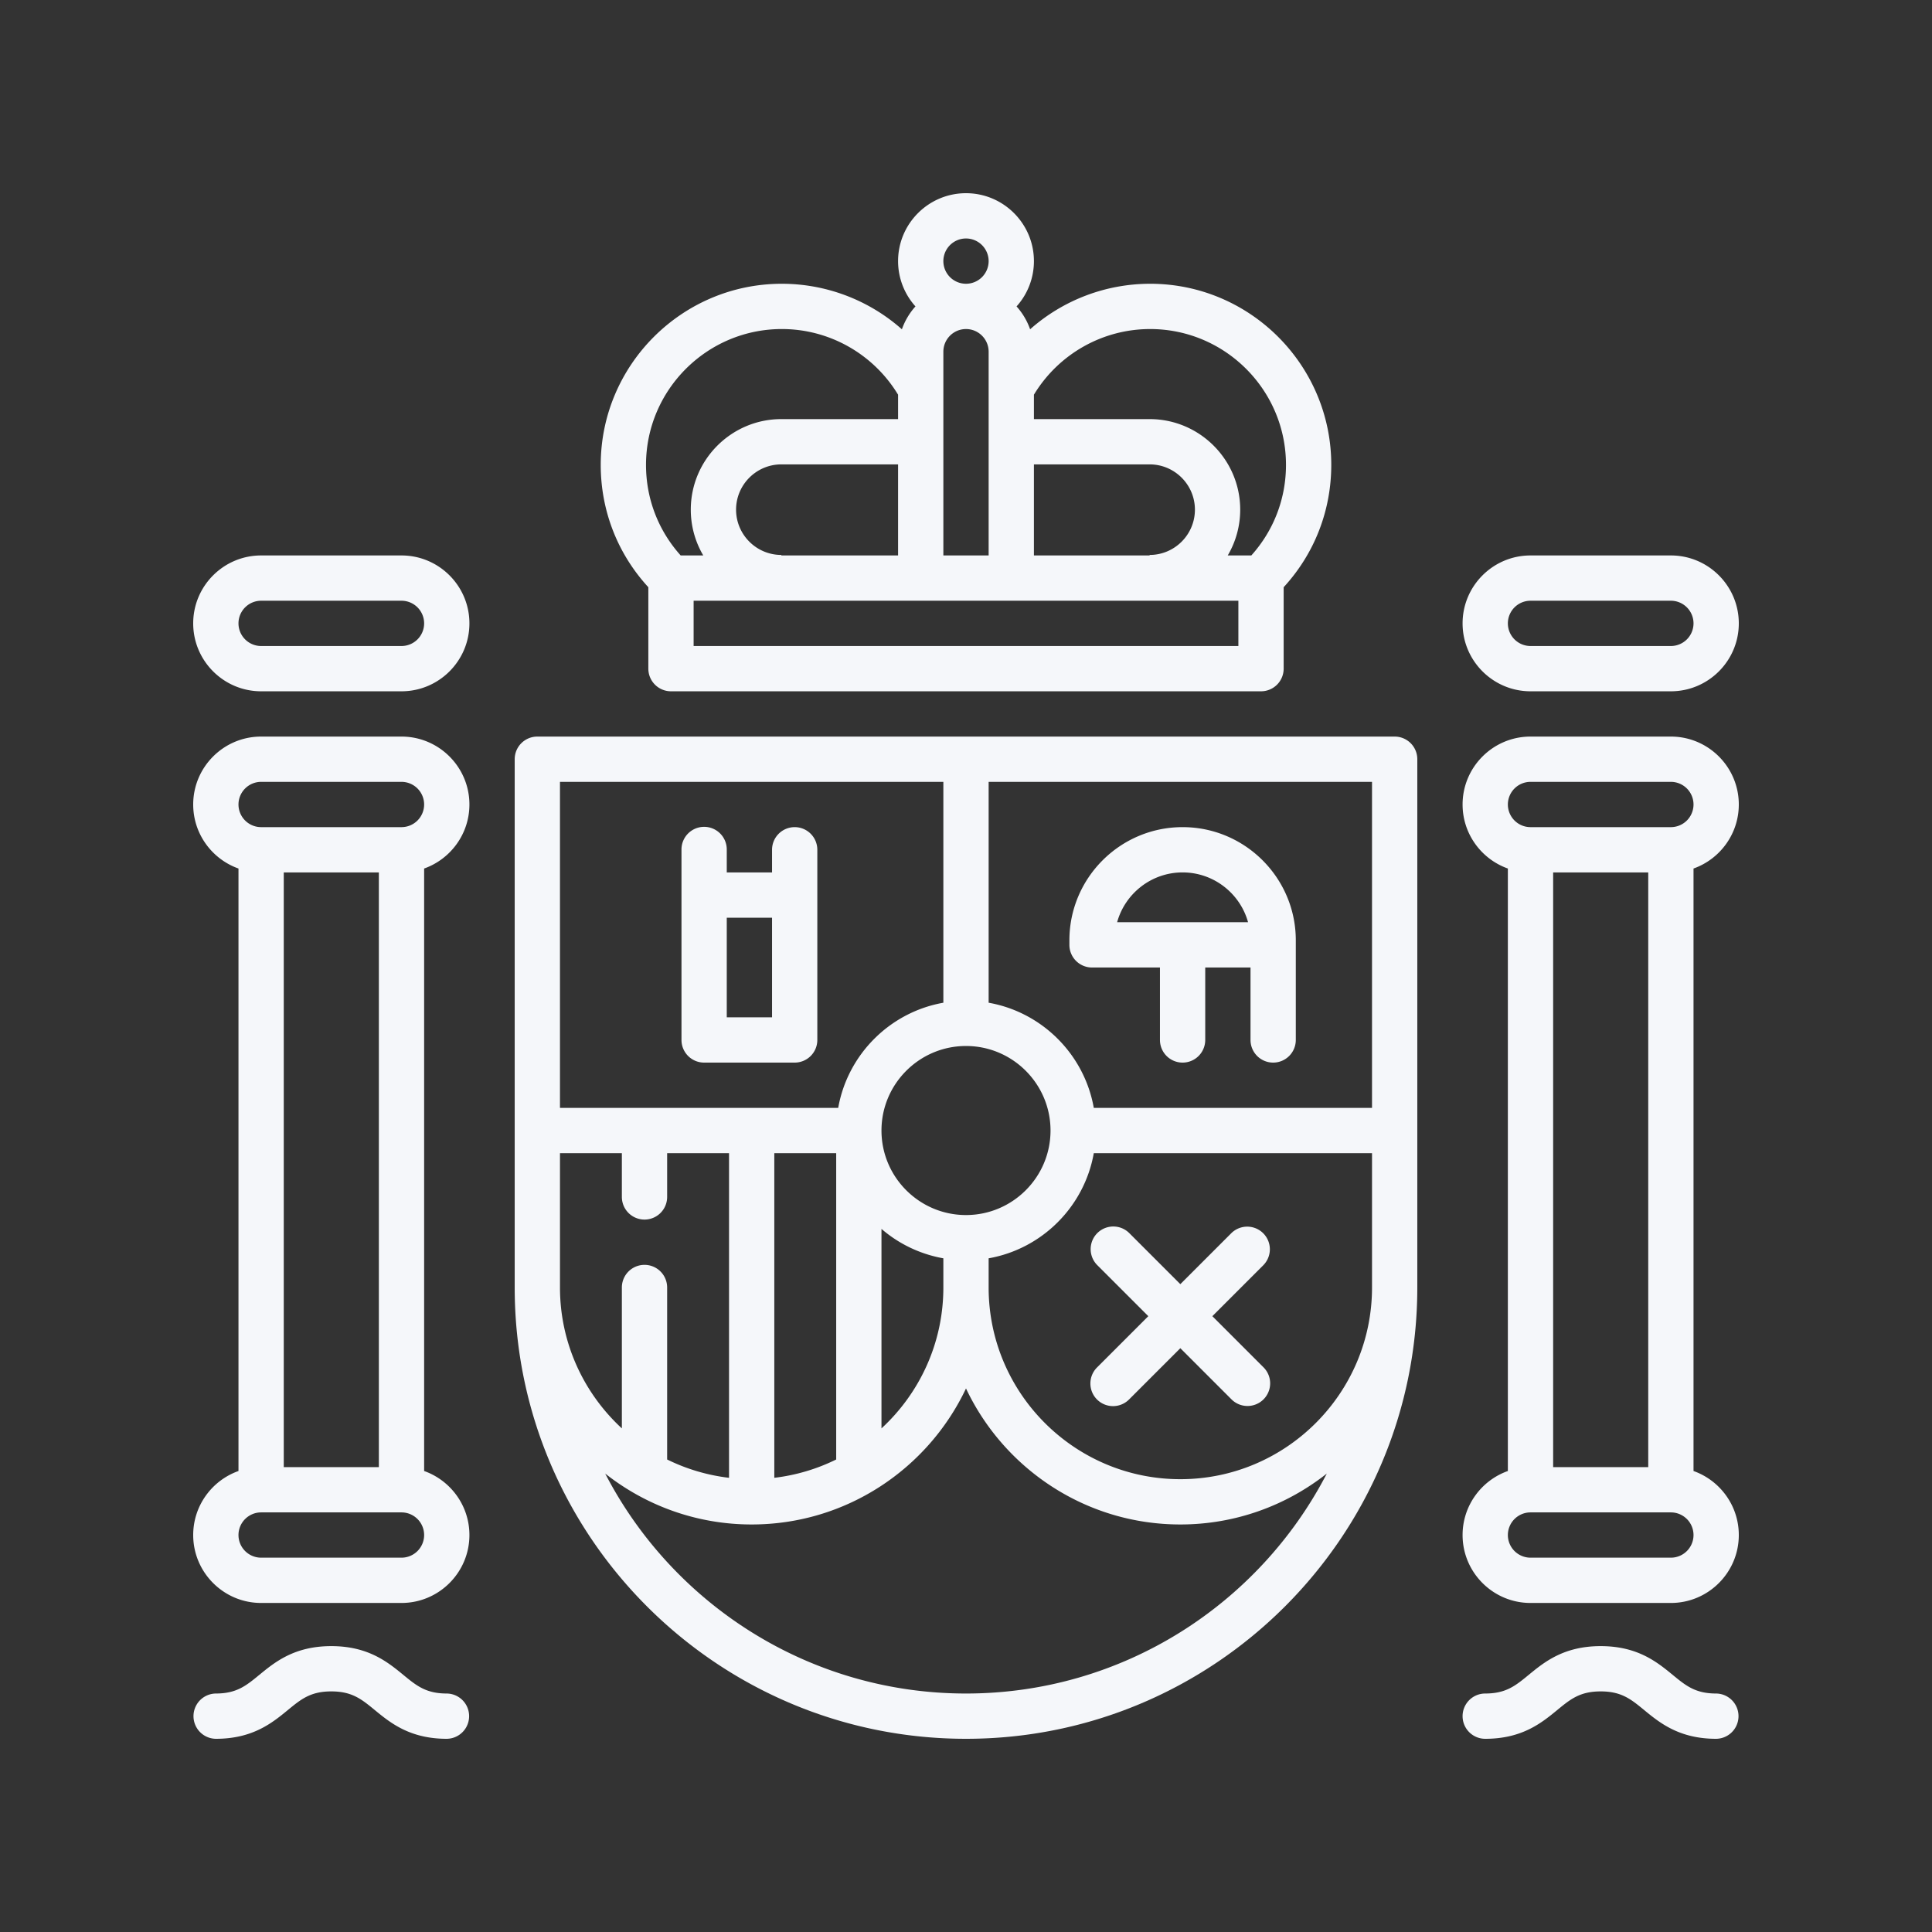 <svg width="500" height="500" fill="none" xmlns="http://www.w3.org/2000/svg"><rect width="100%" height="100%" fill="#333333" stroke="none"/><path d="M103.906 143.75H67.578c-9.693 0-17.578 7.885-17.578 17.578s7.885 17.578 17.578 17.578h36.328c9.693 0 17.578-7.885 17.578-17.578s-7.885-17.578-17.578-17.578zm0 23.438H67.578a5.866 5.866 0 01-5.86-5.86 5.865 5.865 0 015.86-5.859h36.328a5.865 5.865 0 015.86 5.859 5.866 5.866 0 01-5.86 5.86zm17.578 41.015c0-9.693-7.885-17.578-17.578-17.578H67.578c-9.693 0-17.578 7.885-17.578 17.578 0 7.639 4.9 14.152 11.719 16.57v155.922C54.899 383.114 50 389.627 50 397.266c0 9.693 7.885 17.578 17.578 17.578h36.328c9.693 0 17.578-7.885 17.578-17.578 0-7.639-4.899-14.152-11.718-16.571V224.773c6.819-2.418 11.718-8.931 11.718-16.57zm-17.578 194.922H67.578a5.865 5.865 0 01-5.86-5.859 5.866 5.866 0 015.86-5.86h36.328a5.866 5.866 0 015.86 5.86 5.865 5.865 0 01-5.86 5.859zm-30.469-23.437V225.781h24.61v153.907h-24.61zm30.469-165.626H67.578a5.865 5.865 0 01-5.86-5.859 5.865 5.865 0 015.86-5.859h36.328a5.865 5.865 0 015.86 5.859 5.865 5.865 0 01-5.86 5.859zm11.719 224.219c-5.373 0-7.827-2.015-11.223-4.802-4.051-3.325-9.092-7.463-18.66-7.463s-14.608 4.138-18.66 7.463c-3.395 2.787-5.85 4.802-11.223 4.802a5.86 5.86 0 000 11.719c9.568 0 14.609-4.138 18.66-7.463 3.396-2.788 5.85-4.803 11.223-4.803 5.374 0 7.828 2.015 11.224 4.803 4.05 3.325 9.091 7.463 18.659 7.463a5.86 5.86 0 000-11.719zm280.469-259.375h36.328c9.692 0 17.578-7.885 17.578-17.578s-7.886-17.578-17.578-17.578h-36.328c-9.692 0-17.578 7.885-17.578 17.578s7.886 17.578 17.578 17.578zm0-23.437h36.328a5.865 5.865 0 015.859 5.859 5.866 5.866 0 01-5.859 5.86h-36.328a5.867 5.867 0 01-5.86-5.86 5.866 5.866 0 015.86-5.859zM450 208.203c0-9.693-7.886-17.578-17.578-17.578h-36.328c-9.692 0-17.578 7.885-17.578 17.578 0 7.638 4.899 14.152 11.718 16.57v155.922c-6.819 2.419-11.718 8.932-11.718 16.571 0 9.693 7.886 17.578 17.578 17.578h36.328c9.692 0 17.578-7.885 17.578-17.578 0-7.639-4.899-14.152-11.719-16.571V224.773c6.82-2.418 11.719-8.932 11.719-16.57zm-17.578 194.922h-36.328a5.866 5.866 0 01-5.86-5.859 5.866 5.866 0 015.86-5.86h36.328a5.865 5.865 0 015.859 5.86 5.865 5.865 0 01-5.859 5.859zm-30.469-23.437V225.781h24.609v153.907h-24.609zm30.469-165.626h-36.328a5.866 5.866 0 01-5.86-5.859 5.866 5.866 0 015.86-5.859h36.328a5.865 5.865 0 015.859 5.859 5.865 5.865 0 01-5.859 5.859zm11.719 224.219c-5.374 0-7.828-2.015-11.224-4.802-4.051-3.325-9.091-7.463-18.659-7.463s-14.609 4.138-18.66 7.463c-3.395 2.787-5.85 4.802-11.223 4.802a5.859 5.859 0 00-5.859 5.86 5.858 5.858 0 005.859 5.859c9.568 0 14.609-4.138 18.659-7.463 3.396-2.788 5.85-4.803 11.224-4.803 5.373 0 7.828 2.015 11.223 4.803 4.051 3.325 9.092 7.463 18.66 7.463a5.86 5.86 0 000-11.719zM205.664 214.062a5.86 5.86 0 00-5.859 5.86v5.859h-11.719v-5.859a5.86 5.86 0 10-11.719 0v49.219a5.86 5.86 0 005.86 5.859h23.437a5.859 5.859 0 005.859-5.859v-49.219a5.86 5.86 0 00-5.859-5.86zm-5.859 49.219h-11.719V237.5h11.719v25.781zm82.812-12.89h17.578v18.75a5.859 5.859 0 0011.719 0v-18.75h11.719v18.75a5.858 5.858 0 005.859 5.859 5.859 5.859 0 005.86-5.859v-25.782c0-16.154-13.143-29.297-29.297-29.297-16.155 0-29.297 13.143-29.297 29.297v1.172a5.859 5.859 0 005.859 5.86zm23.438-24.61c8.069 0 14.887 5.467 16.943 12.891h-33.886c2.055-7.424 8.873-12.891 16.943-12.891zm-22.113 101.604l13.24 13.24-13.24 13.24a5.86 5.86 0 108.288 8.286l13.239-13.239 13.239 13.239a5.842 5.842 0 004.144 1.716 5.857 5.857 0 004.143-10.002l-13.239-13.24 13.239-13.24a5.86 5.86 0 00-8.286-8.286l-13.24 13.239-13.239-13.239a5.86 5.86 0 00-8.288 8.286z" fill="#F5F7FA"/><path d="M360.938 190.625H139.062a5.86 5.86 0 00-5.859 5.859v136.719C133.203 397.605 185.598 450 250 450c64.402 0 116.797-52.395 116.797-116.797V196.484a5.859 5.859 0 00-5.859-5.859zM228.125 292.578c0-12.062 9.813-21.875 21.875-21.875s21.875 9.813 21.875 21.875-9.813 21.875-21.875 21.875-21.875-9.813-21.875-21.875zm16.016 33.072v7.553c0 14.406-6.178 27.392-16.016 36.463v-51.625a33.476 33.476 0 0016.016 7.609zm-99.219-123.306h99.219v57.162c-13.835 2.445-24.768 13.378-27.213 27.213h-72.006v-84.375zm71.484 96.094v79.277a49.214 49.214 0 01-16.015 4.74v-84.017h16.015zm-71.484 0h16.016v11.328a5.859 5.859 0 1011.718 0v-11.328h16.016v84.017a49.22 49.22 0 01-16.016-4.74v-44.512a5.859 5.859 0 10-11.718 0v36.463c-9.839-9.071-16.016-22.057-16.016-36.463v-34.765zM250 438.281c-40.594 0-75.882-23.14-93.375-56.921 10.442 8.237 23.605 13.171 37.906 13.171 24.475 0 45.639-14.416 55.469-35.199 9.83 20.783 30.994 35.199 55.469 35.199 14.301 0 27.464-4.934 37.906-13.171-17.493 33.781-52.781 56.921-93.375 56.921zm105.078-105.078c0 27.355-22.255 49.609-49.609 49.609-27.355 0-49.61-22.254-49.61-49.609v-7.553c13.835-2.445 24.768-13.378 27.213-27.212h72.006v34.765zm0-46.484h-72.006c-2.445-13.835-13.378-24.767-27.213-27.213v-57.162h99.219v84.375zM167.791 173.047a5.859 5.859 0 005.859 5.859h152.701a5.858 5.858 0 005.859-5.859v-21.074c7.963-8.665 12.321-19.811 12.321-31.661 0-25.846-21.028-46.874-46.875-46.874a46.87 46.87 0 00-31.064 11.782 17.606 17.606 0 00-3.508-5.92 17.504 17.504 0 004.495-11.722C267.578 57.885 259.692 50 250 50c-9.693 0-17.578 7.885-17.578 17.578a17.5 17.5 0 004.498 11.719 17.59 17.59 0 00-3.512 5.923 46.877 46.877 0 00-31.064-11.782c-25.847 0-46.875 21.028-46.875 46.874 0 11.85 4.358 22.997 12.322 31.661v21.074zm99.787-70.9c6.36-10.509 17.745-16.99 30.078-16.99 19.385 0 35.156 15.77 35.156 35.155 0 8.748-3.174 16.982-8.971 23.438h-6.105a23.284 23.284 0 003.228-11.848c0-12.924-10.514-23.438-23.437-23.438h-29.949v-6.317zm0 18.035h29.948c6.462 0 11.719 5.257 11.719 11.719s-5.257 11.719-11.719 11.719v.13h-29.948v-23.568zM250 61.719a5.865 5.865 0 015.859 5.86A5.865 5.865 0 01250 73.437a5.865 5.865 0 01-5.859-5.86 5.865 5.865 0 015.859-5.86zm-5.859 29.297a5.865 5.865 0 015.859-5.86 5.865 5.865 0 015.859 5.86v52.734h-11.718V91.016zm76.35 64.453v11.719H179.509v-11.719h140.982zm-129.996-23.568c0-6.462 5.257-11.719 11.718-11.719h30.209v23.568h-30.209v-.13c-6.461 0-11.718-5.257-11.718-11.719zm-23.307-11.589c0-19.385 15.771-35.156 35.156-35.156 12.332 0 23.718 6.482 30.078 16.992v6.316h-30.209c-12.923 0-23.437 10.514-23.437 23.438 0 4.321 1.18 8.368 3.228 11.848h-5.845c-5.797-6.455-8.971-14.689-8.971-23.438z" fill="#F5F7FA"/></svg>